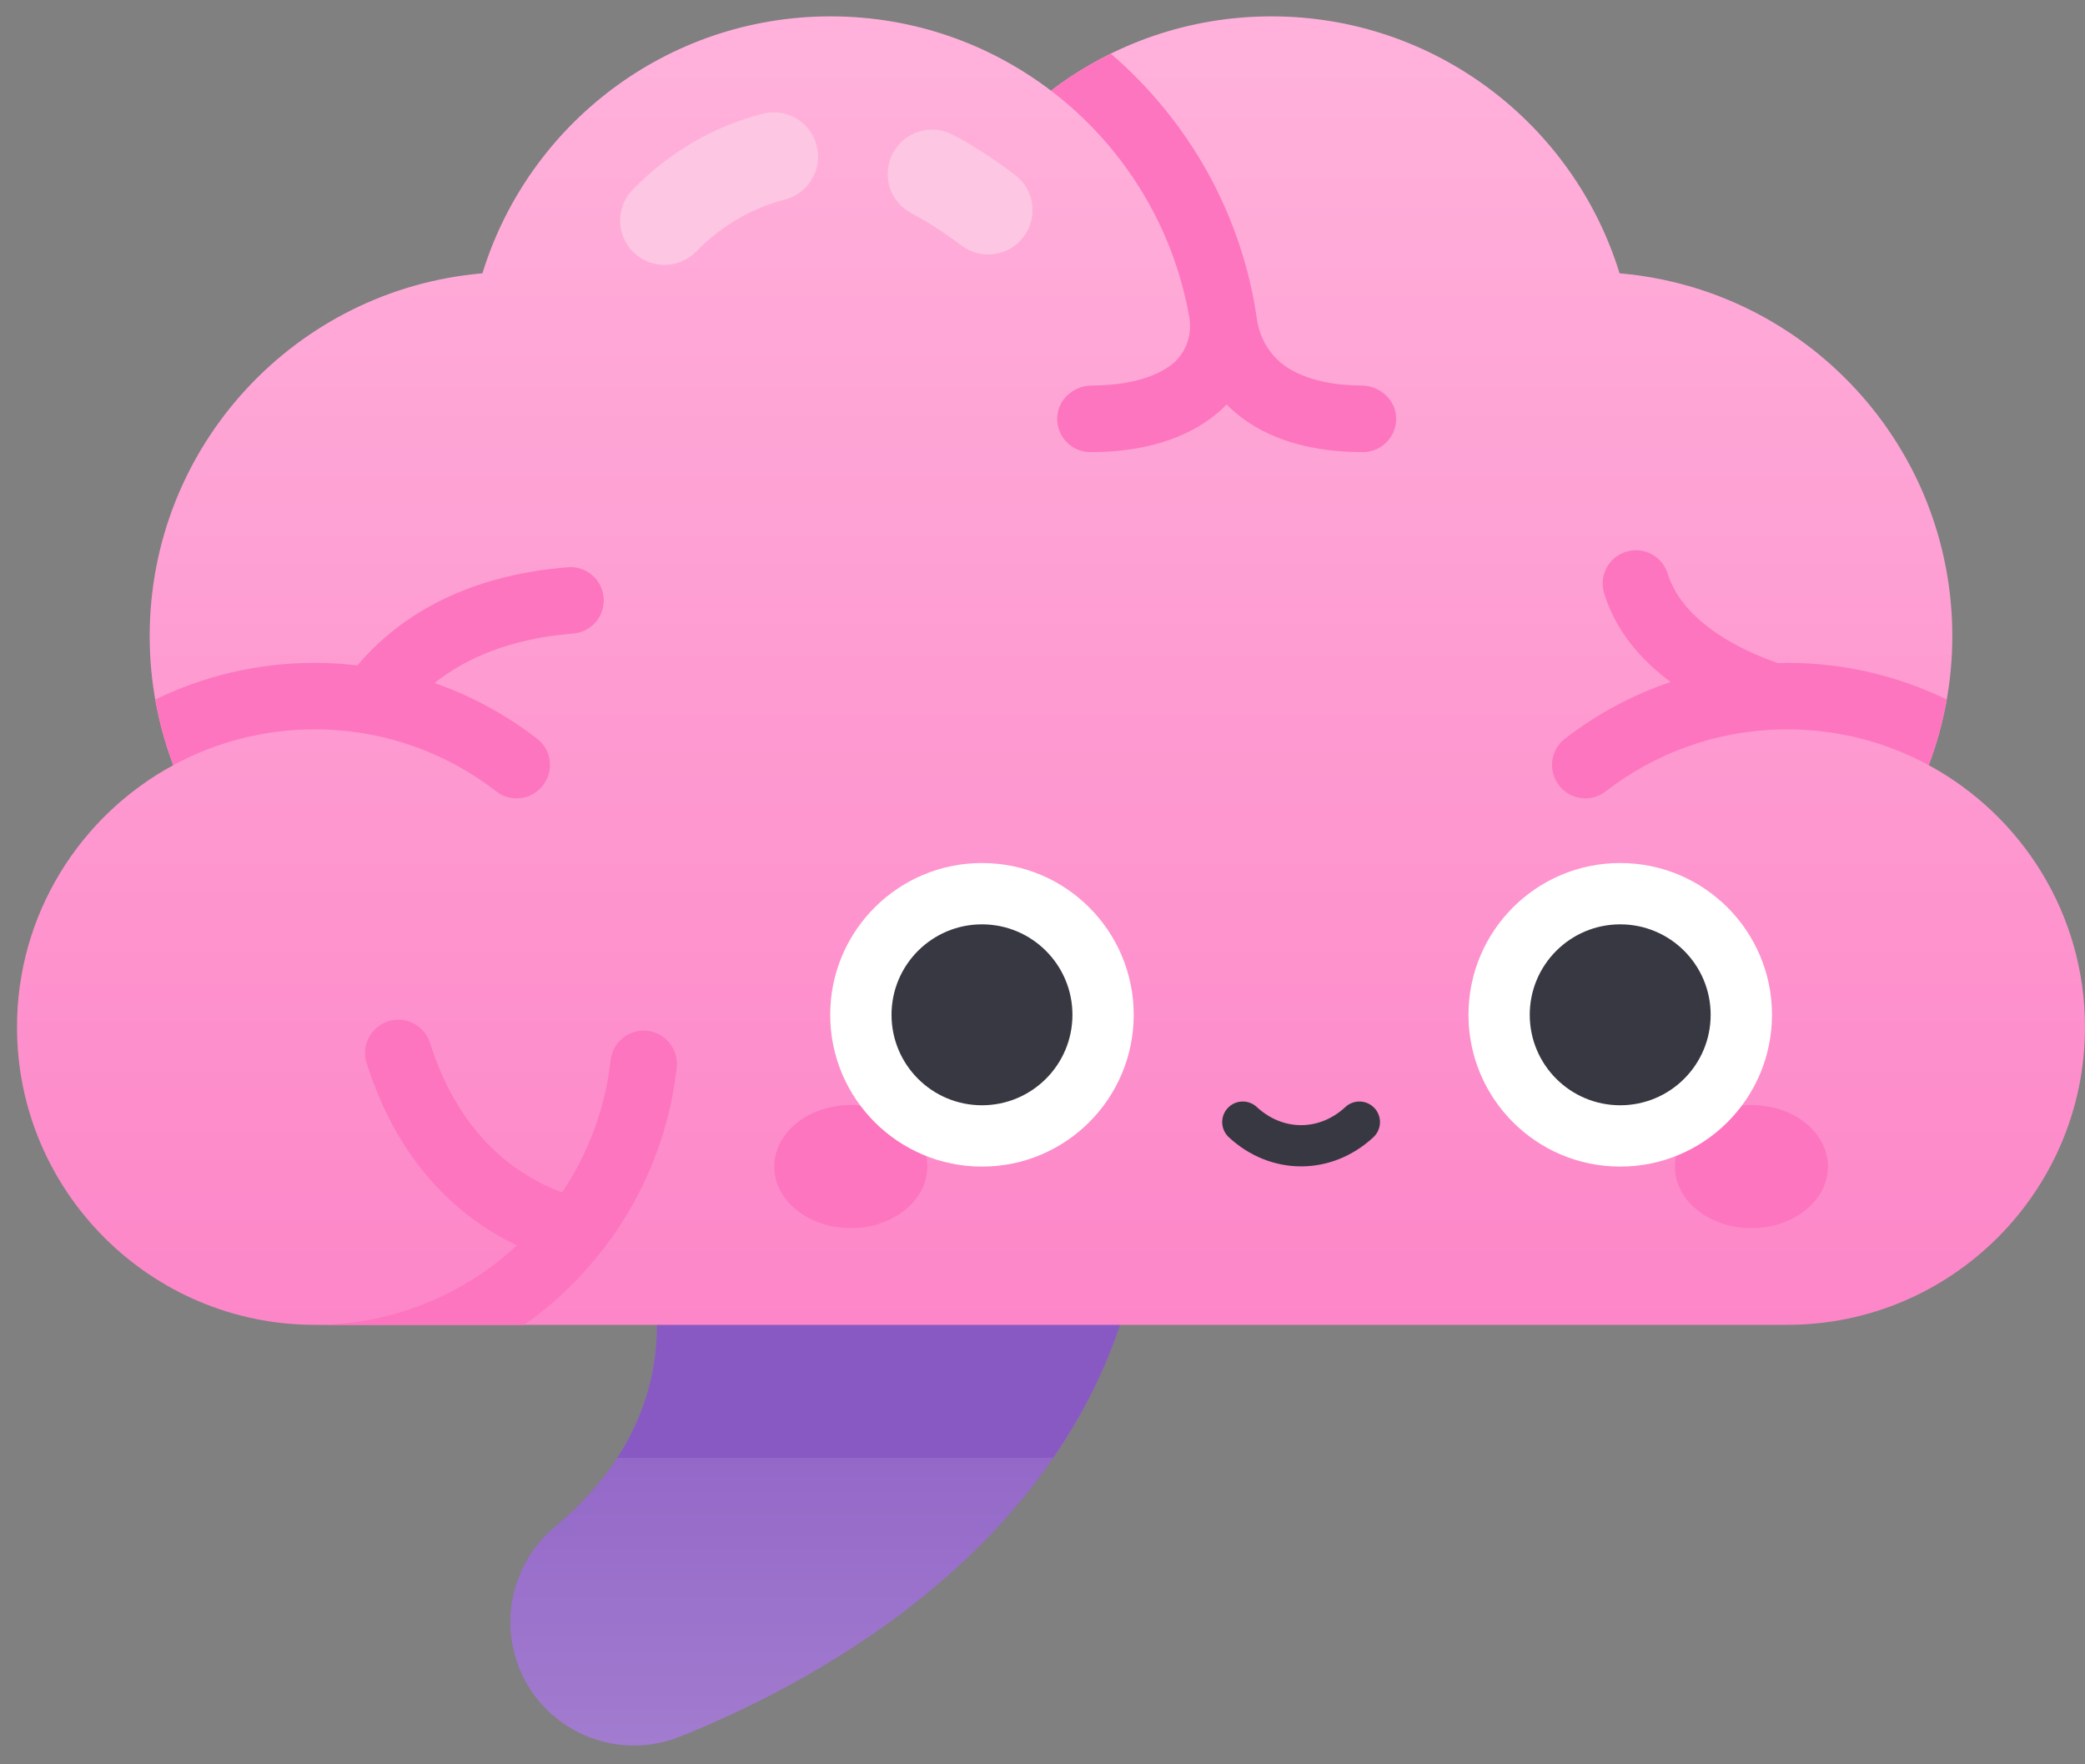 <svg width="39" height="33" viewBox="0 0 39 33" fill="none" xmlns="http://www.w3.org/2000/svg">
<rect x="0" y="0" width="39" height="33" fill="#808080" stroke="none"/>
<path d="M10.382 28.556C11.368 27.732 12.29 26.501 12.29 24.78L18.082 22.971L20.949 24.78C19.448 29.266 15.014 31.565 12.713 32.484C11.88 32.817 10.929 32.636 10.275 32.022C9.261 31.069 9.314 29.449 10.382 28.556Z" fill="url(#paint0_linear)"/>
<path d="M12.29 24.78L18.082 22.971L20.949 24.78C20.642 25.699 20.209 26.526 19.698 27.268H11.545C11.988 26.589 12.29 25.765 12.29 24.78Z" fill="#8959C3"/>
<path d="M3.241 14.312C2.957 13.561 2.8 12.748 2.8 11.898C2.8 8.334 5.537 5.411 9.024 5.112C9.88 2.329 12.472 0.306 15.536 0.306C17.086 0.306 18.514 0.824 19.659 1.696C20.804 0.824 22.232 0.306 23.782 0.306C26.846 0.306 29.438 2.329 30.294 5.112C33.781 5.411 36.518 8.334 36.518 11.898C36.518 12.748 36.361 13.561 36.077 14.312C37.816 15.255 39 17.097 39 19.211C39 22.282 36.502 24.78 33.431 24.78H5.887C2.816 24.78 0.318 22.282 0.318 19.211C0.318 17.097 1.502 15.255 3.241 14.312Z" fill="url(#paint1_linear)"/>
<path d="M13.024 4.703C13.479 4.234 14.066 3.89 14.679 3.733C15.123 3.62 15.391 3.168 15.277 2.724C15.164 2.28 14.712 2.012 14.268 2.126C13.349 2.361 12.507 2.852 11.833 3.548C11.514 3.877 11.522 4.402 11.851 4.721C12.18 5.04 12.705 5.032 13.024 4.703Z" fill="#FDC6E3"/>
<path d="M19.15 4.426C19.423 4.058 19.347 3.538 18.979 3.265C18.677 3.04 18.271 2.753 17.814 2.516C17.407 2.306 16.907 2.466 16.696 2.873C16.486 3.28 16.646 3.78 17.053 3.991C17.404 4.172 17.738 4.41 17.989 4.597C18.358 4.87 18.877 4.793 19.15 4.426Z" fill="#FDC6E3"/>
<path d="M29.268 13.82C29.859 13.362 30.527 13.001 31.249 12.756C30.706 12.354 30.228 11.815 30.006 11.099C29.904 10.77 30.087 10.422 30.415 10.32C30.743 10.218 31.092 10.401 31.194 10.729C31.415 11.441 32.128 11.906 32.687 12.171C32.884 12.265 33.078 12.341 33.253 12.402H33.253C33.312 12.4 33.371 12.398 33.431 12.398C34.501 12.398 35.512 12.645 36.413 13.084C36.339 13.508 36.226 13.918 36.077 14.312C35.289 13.885 34.388 13.642 33.431 13.642C32.151 13.642 30.971 14.076 30.031 14.805C29.785 14.996 29.434 14.97 29.214 14.75C28.951 14.486 28.974 14.048 29.268 13.82Z" fill="#FD75BE"/>
<path d="M20.422 7.211C21.141 7.208 21.59 7.047 21.87 6.854C22.164 6.652 22.308 6.289 22.246 5.937C21.945 4.214 20.996 2.714 19.659 1.696C20.007 1.431 20.381 1.199 20.777 1.004C22.227 2.248 23.23 3.998 23.512 5.977C23.568 6.365 23.795 6.713 24.135 6.909C24.423 7.076 24.847 7.208 25.468 7.211C25.806 7.213 26.102 7.471 26.115 7.809C26.129 8.164 25.845 8.456 25.493 8.456C24.13 8.456 23.362 7.992 22.945 7.566C22.527 7.992 21.76 8.456 20.396 8.456C20.044 8.456 19.761 8.164 19.775 7.809C19.788 7.471 20.083 7.213 20.422 7.211Z" fill="#FD75BE"/>
<path d="M5.887 12.398C6.157 12.398 6.423 12.415 6.685 12.445C7.392 11.612 8.597 10.771 10.621 10.61C10.966 10.581 11.264 10.838 11.291 11.181C11.318 11.523 11.063 11.823 10.72 11.85C9.535 11.945 8.707 12.315 8.128 12.776C8.827 13.02 9.475 13.375 10.05 13.82C10.345 14.048 10.368 14.486 10.104 14.749C9.884 14.97 9.533 14.996 9.287 14.805C8.347 14.076 7.167 13.642 5.887 13.642C4.93 13.642 4.029 13.884 3.242 14.312C3.093 13.918 2.98 13.508 2.905 13.084C3.806 12.645 4.817 12.398 5.887 12.398Z" fill="#FD75BE"/>
<path d="M8.044 19.508C8.596 21.255 9.674 21.992 10.515 22.302C10.999 21.58 11.319 20.741 11.421 19.835C11.459 19.493 11.762 19.243 12.104 19.279C12.448 19.316 12.696 19.625 12.658 19.969C12.437 21.954 11.359 23.683 9.805 24.78H5.887C7.346 24.78 8.676 24.215 9.67 23.293C8.721 22.845 7.493 21.892 6.857 19.883C6.754 19.556 6.935 19.206 7.263 19.102C7.591 18.999 7.94 19.181 8.044 19.508Z" fill="#FD75BE"/>
<path d="M32.761 22.971C31.97 22.971 31.329 22.455 31.329 21.82C31.329 21.185 31.97 20.669 32.761 20.669C33.551 20.669 34.192 21.185 34.192 21.82C34.192 22.455 33.551 22.971 32.761 22.971Z" fill="#FD75BE"/>
<path d="M15.913 22.971C15.123 22.971 14.482 22.455 14.482 21.82C14.482 21.185 15.123 20.669 15.913 20.669C16.704 20.669 17.345 21.185 17.345 21.82C17.345 22.455 16.704 22.971 15.913 22.971Z" fill="#FD75BE"/>
<path d="M30.306 21.82C28.738 21.82 27.468 20.549 27.468 18.981C27.468 17.413 28.738 16.142 30.306 16.142C31.874 16.142 33.145 17.413 33.145 18.981C33.145 20.549 31.874 21.82 30.306 21.82Z" fill="white"/>
<path d="M18.368 21.82C16.8 21.82 15.529 20.549 15.529 18.981C15.529 17.413 16.8 16.142 18.368 16.142C19.936 16.142 21.206 17.413 21.206 18.981C21.206 20.549 19.936 21.82 18.368 21.82Z" fill="white"/>
<path d="M30.306 20.673C29.372 20.673 28.614 19.916 28.614 18.981C28.614 18.047 29.372 17.289 30.306 17.289C31.241 17.289 31.998 18.047 31.998 18.981C31.998 19.916 31.241 20.673 30.306 20.673Z" fill="#383842"/>
<path d="M18.368 20.673C17.433 20.673 16.676 19.916 16.676 18.981C16.676 18.047 17.433 17.289 18.368 17.289C19.302 17.289 20.06 18.047 20.06 18.981C20.06 19.916 19.302 20.673 18.368 20.673Z" fill="#383842"/>
<path d="M24.337 21.816C24.817 21.816 25.298 21.634 25.689 21.271C25.845 21.126 25.855 20.882 25.71 20.726C25.565 20.57 25.321 20.561 25.165 20.706C24.678 21.158 23.996 21.158 23.509 20.706C23.352 20.561 23.109 20.57 22.964 20.726C22.819 20.882 22.829 21.126 22.985 21.271C23.376 21.634 23.857 21.816 24.337 21.816Z" fill="#383842"/>
<defs>
<linearGradient id="paint0_linear" x1="15.248" y1="22.971" x2="15.248" y2="32.649" gradientUnits="userSpaceOnUse">
<stop offset="0.022" stop-color="#8959C3"/>
<stop offset="1" stop-color="#A27CCF"/>
</linearGradient>
<linearGradient id="paint1_linear" x1="19.659" y1="0.306" x2="19.659" y2="24.78" gradientUnits="userSpaceOnUse">
<stop offset="0.021" stop-color="#FFB1DB"/>
<stop offset="1" stop-color="#FD86C8"/>
</linearGradient>
</defs>
</svg>
